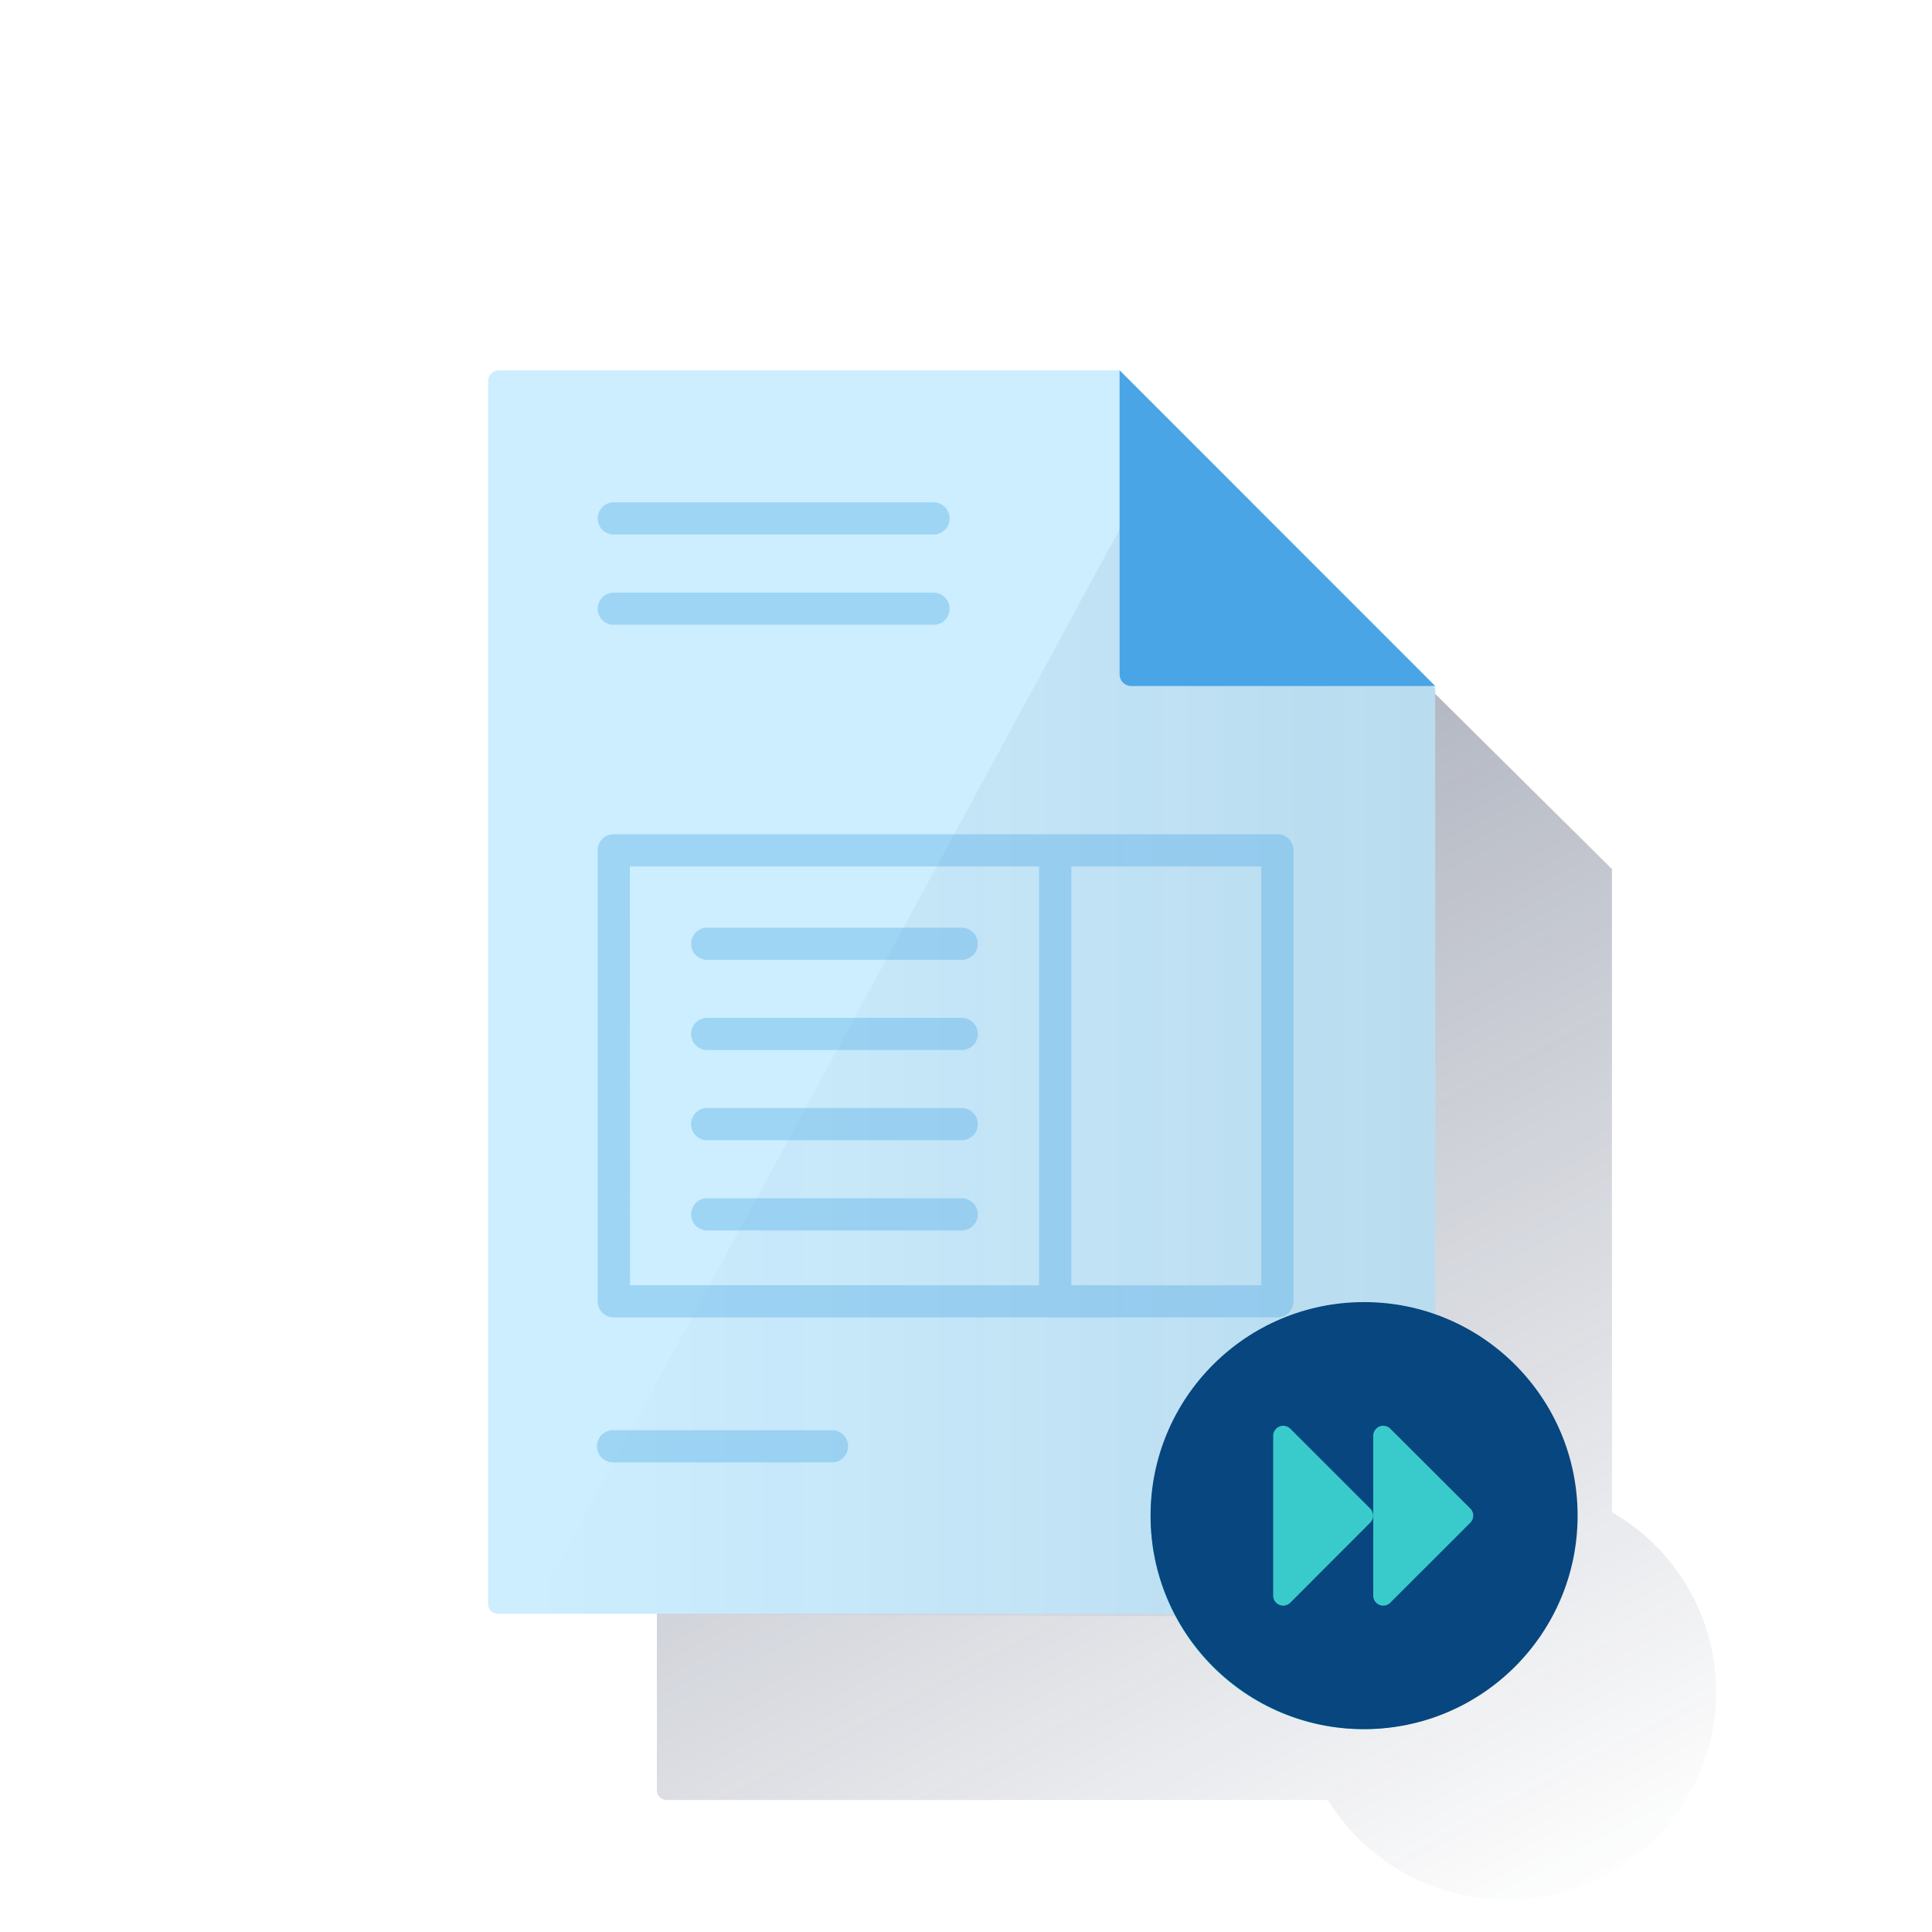 <svg xmlns="http://www.w3.org/2000/svg" xmlns:xlink="http://www.w3.org/1999/xlink" viewBox="0 0 600 600"><defs><style>.cls-1{fill:none;}.cls-2{fill:url(#Degradado_sin_nombre_54);}.cls-3{fill:#cdeefe;}.cls-4{fill:url(#Degradado_sin_nombre_8);}.cls-5{opacity:0.35;}.cls-6{fill:#49a5e6;}.cls-7{fill:#2dcccd;}.cls-8{fill:#07467f;}.cls-9{fill:#39cbcb;}</style><linearGradient id="Degradado_sin_nombre_54" x1="201.58" y1="6652.14" x2="458.6" y2="6168.73" gradientTransform="matrix(1, 0, 0, -1, 0, 6782)" gradientUnits="userSpaceOnUse"><stop offset="0" stop-color="#192647" stop-opacity="0.5"/><stop offset="1" stop-color="#192647" stop-opacity="0"/></linearGradient><linearGradient id="Degradado_sin_nombre_8" x1="445.75" y1="715.6" x2="165" y2="715.6" gradientTransform="translate(0 -398)" gradientUnits="userSpaceOnUse"><stop offset="0" stop-color="#043263" stop-opacity="0.1"/><stop offset="1" stop-color="#043263" stop-opacity="0"/></linearGradient></defs><g id="Cuadrados_Blancos" data-name="Cuadrados Blancos"><rect class="cls-1" width="600" height="600"/></g><g id="Capa_11" data-name="Capa 11"><path class="cls-2" d="M500.61,469.68V269.9l-51.13-50.69h0L402.78,173H207a3,3,0,0,0-3,3h0v380a3,3,0,0,0,3,3H412.36a65.38,65.38,0,0,0,89.42,21.53,64.2,64.2,0,0,0,21.71-88.66,64.88,64.88,0,0,0-22.88-22.23Z"/><path class="cls-3" d="M445.72,213.05,347.7,115H154.9a3.32,3.32,0,0,0-3.3,3.3V498.18a3,3,0,0,0,2.91,3H442.73a3,3,0,0,0,3-2.89.21.21,0,0,0,0-.11Z"/><path class="cls-4" d="M364.7,133,165,501.18l272.73,1h5a3,3,0,0,0,3-2.89.21.21,0,0,0,0-.11V214.05Z"/><g class="cls-5"><path class="cls-6" d="M289.66,166H190.61a5,5,0,0,1,0-10h99.05a5,5,0,0,1,.49,10Z"/></g><g class="cls-5"><path class="cls-6" d="M289.66,194.05H190.61a5,5,0,0,1,0-10h99.05a5,5,0,0,1,.49,10Z"/></g><g class="cls-5"><path class="cls-6" d="M258.38,454.16h-68a5,5,0,1,1,0-10h68a5,5,0,0,1,0,10Z"/></g><path class="cls-6" d="M351.39,213.05h94.33L347.7,115v94.34a3.63,3.63,0,0,0,3.54,3.71Z"/><g class="cls-5"><path class="cls-6" d="M298.67,298.09H219.62a5,5,0,0,1,0-10h79.05a5,5,0,0,1,0,10Z"/><path class="cls-6" d="M298.67,326.1H219.62a5,5,0,0,1,0-10h79.05a5,5,0,0,1,0,10Z"/><path class="cls-6" d="M298.67,354.11H219.62a5,5,0,0,1,0-10h79.05a5,5,0,0,1,0,10Z"/><path class="cls-6" d="M298.67,382.13H219.62a5,5,0,0,1,0-10h79.05a5,5,0,0,1,0,10Z"/><path class="cls-6" d="M396.72,259.07H190.61a5,5,0,0,0-5,4.91V404.13a4.94,4.94,0,0,0,4.89,5H396.72a5,5,0,0,0,5-4.9V264.07a5,5,0,0,0-4.91-5Zm-201.12,10H322.68V399.14h-127ZM391.71,399.14h-59V269.07h59Z"/></g><path class="cls-7" d="M489.35,471a66,66,0,1,1-66-66h0a66,66,0,0,1,66,66"/><circle class="cls-8" cx="423.63" cy="470.69" r="66.31"/><path class="cls-9" d="M395.4,445.85v49.69a3.1,3.1,0,0,0,3.11,3.1,3.07,3.07,0,0,0,2.2-.91l24.81-24.84a3.12,3.12,0,0,0,0-4.4h0l-24.81-24.8a3.12,3.12,0,0,0-5.31,2.16Z"/><path class="cls-9" d="M426.47,445.85v49.69a3.1,3.1,0,0,0,3.1,3.1,3.07,3.07,0,0,0,2.2-.91l24.85-24.84a3.12,3.12,0,0,0,0-4.4h0l-24.85-24.8a3.11,3.11,0,0,0-5.3,2.16Z"/></g></svg>
